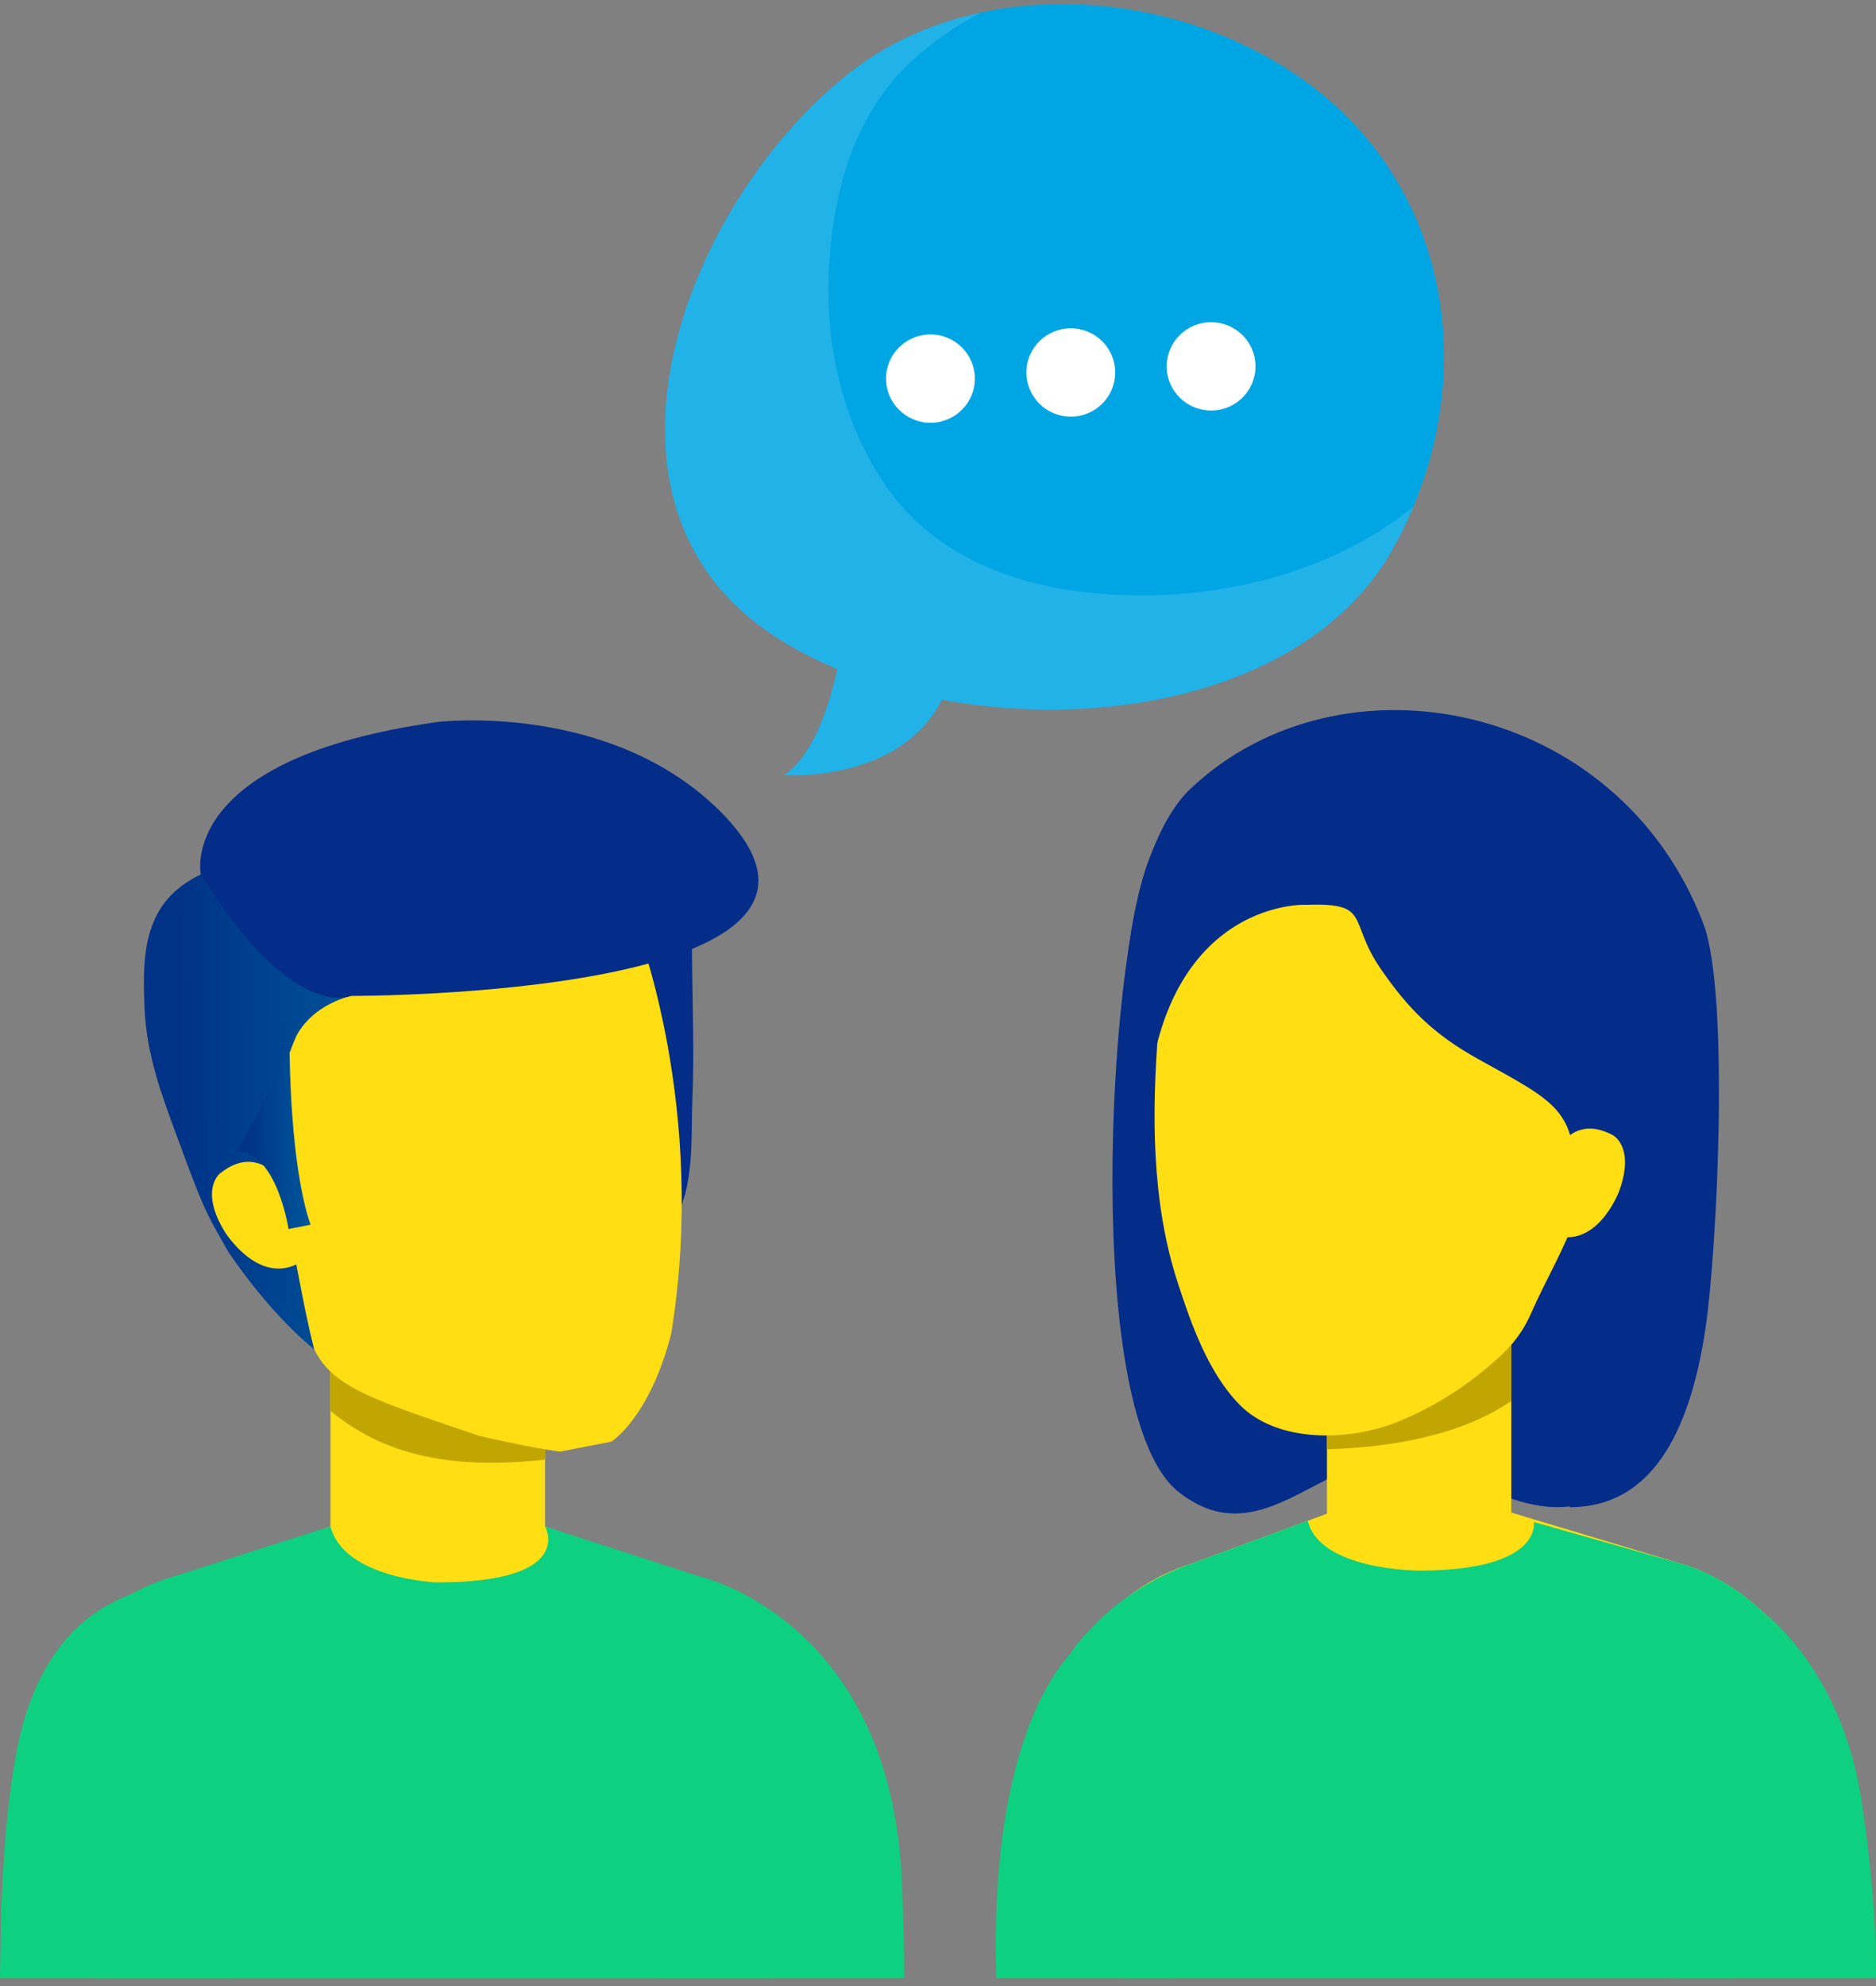 <svg width="155" height="164" viewBox="0 0 155 164" fill="none" xmlns="http://www.w3.org/2000/svg">
<rect x="0" y="0" width="155" height="164" fill="#808080" stroke="none"/>
<g clip-path="url(#clip0_1_36737)">
<path d="M124.611 123.654C121.389 122.494 119.359 119.815 115.541 120.148C108.743 120.747 103.919 128.344 97.375 123.191C89.454 116.945 91.534 79.403 94.967 70.892C97.878 63.678 103.248 70.732 110.903 68.306C119.806 65.492 127.473 72.472 132.079 79.724C136.866 87.272 139.337 96.881 138.629 105.737C137.977 113.921 136.487 127.937 124.611 123.654Z" fill="#042C89"/>
<path d="M154.988 163.338H138.3L135.314 151.359C135.314 151.359 132.887 133.177 145.427 132.924C145.427 132.924 151.933 137.46 153.709 148.131C153.721 148.131 155.124 156.66 154.988 163.338Z" fill="#0DD180"/>
<path d="M97.034 163.338L99.287 154.303C99.287 154.303 101.715 136.121 89.174 135.868C89.174 135.868 81.656 141.312 82.314 163.338H97.034Z" fill="#0DD180"/>
<path d="M124.865 106.639H109.637V128.801H124.865V106.639Z" fill="#FFDE14"/>
<path d="M124.859 115.686V106.645H109.637V119.673C114.659 119.519 120.619 118.611 124.859 115.686Z" fill="#C1A500"/>
<path d="M89.454 135.868C92.869 130.616 98.239 129.19 98.239 129.19L111.108 124.45H123.388L139.12 129.19C139.12 129.19 144.49 130.616 147.91 135.868H89.454Z" fill="#FFDE14"/>
<path d="M92.607 163.338H143.303L142.98 153.87L150.437 142.656C148.779 131.739 139.125 129.184 139.125 129.184L126.734 125.678C126.734 125.678 127.472 129.69 117.248 129.69C117.248 129.69 109.034 129.69 108.053 125.573L98.238 129.19C98.238 129.19 91.049 131.375 87.119 138.602L92.601 153.877V163.338H92.607Z" fill="#0DD180"/>
<path d="M126.522 108.404C126.001 109.601 125.275 110.706 124.263 111.681C121.736 114.1 118.781 116.063 115.534 117.384C111.555 119.007 105.545 119.217 102.379 115.952C99.815 113.31 98.406 109.305 97.294 105.874C95.128 99.202 95.159 91.907 95.705 84.983C95.829 83.403 95.991 81.817 96.257 80.255C98.735 65.141 111.747 65.171 111.747 65.171C121.568 64.746 130.539 69.362 132.048 79.65C132.625 83.594 131.862 87.822 131.663 91.765C131.514 94.66 131.16 97.554 130.229 100.313C129.273 103.14 127.702 105.688 126.522 108.404Z" fill="#FFDE14"/>
<path d="M94.656 93.9C90.981 82.6 93.948 69.312 98.338 65.153C110.766 53.365 133.724 57.852 140.739 76.28C142.906 81.971 141.888 103.195 140.907 109.725C139.591 118.464 136.356 124.456 129.683 124.456C129.863 117.248 129.304 109.262 129.95 100.455C130.589 91.709 129.416 91.5 122.102 87.432C118.458 85.408 116.347 83.297 114.088 80.014C111.288 75.947 113.392 74.528 107.855 74.713C107.842 74.694 94.966 74.262 94.656 93.9Z" fill="#042C89"/>
<path d="M127.789 96.881C127.789 96.881 129.087 91.506 133.246 93.728C133.246 93.728 135.127 94.672 133.774 98.369C133.774 98.369 131.8 103.683 127.783 101.738L127.789 96.881Z" fill="#FFDE14"/>
<path d="M6.94 137.164C10.535 131.641 16.178 130.141 16.178 130.141L29.706 125.154H42.625L56.153 130.141C56.153 130.141 61.796 131.641 65.391 137.164H6.94Z" fill="#FFDE14"/>
<path d="M53.813 163.338H74.716C74.716 159.79 74.486 154.729 74.486 154.729C73.257 133.48 57.68 130.141 57.68 130.141C45.531 127.216 52.155 145.897 52.155 145.897C51.832 150.396 52.503 156.451 53.813 163.338Z" fill="#0DD180"/>
<path d="M45.034 112.546H27.304V129.734H45.034V112.546Z" fill="#FFDE14"/>
<path d="M45.034 120.532V112.546H27.304V116.502C32.357 120.686 38.454 121.217 45.034 120.532Z" fill="#C1A500"/>
<path d="M63.914 163.338C64.255 154.069 64.15 151.526 64.069 148.366C63.883 141.324 62.368 135.375 57.699 130.147C57.687 130.141 57.675 130.141 57.675 130.141L45.035 126.043C45.035 126.043 47.692 130.666 36.076 130.666C36.076 130.666 28.422 130.369 27.304 126.043L14.466 130.141C14.466 130.141 3.489 132.826 1.608 144.311L8.059 156.105L7.829 163.345H63.914V163.338Z" fill="#0DD180"/>
<path d="M57.276 86.946C57.276 82.86 57.103 78.787 57.196 74.701C57.258 72.091 57.5 72.763 54.458 72.479C50.249 72.084 48.84 79.861 48.542 83.224C48.132 87.865 49.144 92.858 49.92 97.376C50.199 99.011 50.125 102.282 51.844 103.048C53.316 103.702 54.849 102.085 55.625 100.894C57.401 98.141 57.084 93.944 57.202 90.822C57.258 89.525 57.276 88.236 57.276 86.946Z" fill="#042C89"/>
<path d="M55.451 110.151C53.657 117.118 50.503 119.044 50.503 119.044L46.269 119.865C43.835 119.556 39.632 118.575 39.632 118.575C29.96 115.304 27.16 114.421 25.664 110.768C25.602 110.614 18.04 84.526 18.04 84.526C16.805 71.103 30.941 68.307 33.077 67.955C35.187 67.467 48.647 63.752 52.626 76.638C52.62 76.645 58.499 91.58 55.451 110.151Z" fill="#FFDE14"/>
<path d="M16.588 72.207C11.888 74.46 11.727 78.626 11.95 83.365C12.124 87.044 13.267 90.179 14.583 93.74C16.836 99.819 16.836 99.819 18.835 103.318C18.835 103.318 21.952 108.132 25.962 111.428C24.801 106.855 24.472 103.436 23.417 99.924C22.144 95.703 22.517 90.055 24.404 85.729C24.404 85.729 25.472 82.847 29.867 82.026L16.588 72.207Z" fill="url(#paint0_linear_1_36737)"/>
<path d="M24.311 99.017C24.311 99.017 21.921 93.84 18.165 96.907C18.165 96.907 16.458 98.234 18.562 101.696C18.562 101.696 21.623 106.677 25.286 103.918L24.311 99.017Z" fill="#FFDE14"/>
<path d="M23.932 86.945C23.932 86.945 23.951 96.215 25.658 101.128L23.839 101.486C23.839 101.486 22.883 95.129 19.593 95.055L23.932 86.945Z" fill="url(#paint1_linear_1_36737)"/>
<path d="M59.599 67.091C74.709 82.391 28.98 82.236 28.98 82.236C28.98 82.236 24.181 84.44 16.588 72.201C16.588 72.201 14.539 62.629 36.163 59.617C36.163 59.617 50.46 57.877 59.599 67.091Z" fill="#042C89"/>
<path d="M19.537 163.338C19.537 163.338 0.012 163.338 0 163.338C0.006 163.338 0.068 158.728 0.081 158.401C0.23 153.864 0.515 149.297 1.335 144.829C2.508 138.441 5.631 132.776 12.497 131.153C15.638 130.412 18.432 132.301 20.139 134.874C20.139 134.874 23.25 138.688 19.537 163.338Z" fill="#0DD180"/>
<path d="M118.924 24.703C118.179 20.087 116.329 15.662 113.256 11.829C103.559 -0.286 82.693 -3.766 70.227 5.985C56.861 16.44 47.381 40.744 63.187 51.982C64.963 53.248 66.987 54.34 69.178 55.253C68.607 57.901 67.309 62.326 64.783 63.999C64.783 63.999 74.263 64.721 77.826 57.784C91.894 60.382 108.588 56.889 115.069 45.354C118.645 38.997 120.042 31.647 118.924 24.703Z" fill="#00A6E3"/>
<path d="M89.162 48.841C82.948 48.057 76.982 45.502 73.3 40.275C69.544 34.943 68.085 28.166 68.507 21.723C68.905 15.607 70.656 9.373 75.287 5.078C77.019 3.473 78.956 2.159 81.011 1.048C77.087 1.893 73.387 3.51 70.227 5.985C56.861 16.44 47.381 40.744 63.187 51.983C64.963 53.248 66.987 54.34 69.178 55.254C68.607 57.901 67.309 62.326 64.783 63.999C64.783 63.999 74.263 64.721 77.826 57.784C91.894 60.382 108.588 56.889 115.069 45.354C115.708 44.212 116.28 43.034 116.782 41.836C109.258 47.94 98.654 50.039 89.162 48.841Z" fill="white" fill-opacity="0.13"/>
<path d="M76.876 34.911C78.902 34.911 80.545 33.278 80.545 31.264C80.545 29.249 78.902 27.616 76.876 27.616C74.85 27.616 73.207 29.249 73.207 31.264C73.207 33.278 74.85 34.911 76.876 34.911Z" fill="white"/>
<path d="M92.142 30.758C92.142 32.77 90.497 34.405 88.473 34.405C86.449 34.405 84.804 32.77 84.804 30.758C84.804 28.746 86.443 27.11 88.473 27.11C90.497 27.11 92.142 28.74 92.142 30.758Z" fill="white"/>
<path d="M100.064 33.899C102.09 33.899 103.733 32.266 103.733 30.252C103.733 28.238 102.09 26.605 100.064 26.605C98.037 26.605 96.394 28.238 96.394 30.252C96.394 32.266 98.037 33.899 100.064 33.899Z" fill="white"/>
</g>
<defs>
<linearGradient id="paint0_linear_1_36737" x1="14.644" y1="111.428" x2="30.43" y2="111.383" gradientUnits="userSpaceOnUse">
<stop stop-color="#003288"/>
<stop offset="1" stop-color="#005498"/>
</linearGradient>
<linearGradient id="paint1_linear_1_36737" x1="20.431" y1="101.486" x2="25.235" y2="101.474" gradientUnits="userSpaceOnUse">
<stop stop-color="#003288"/>
<stop offset="1" stop-color="#005498"/>
</linearGradient>
<clipPath id="clip0_1_36737">
<rect width="155" height="163" fill="white" transform="translate(0 0.338)"/>
</clipPath>
</defs>
</svg>
